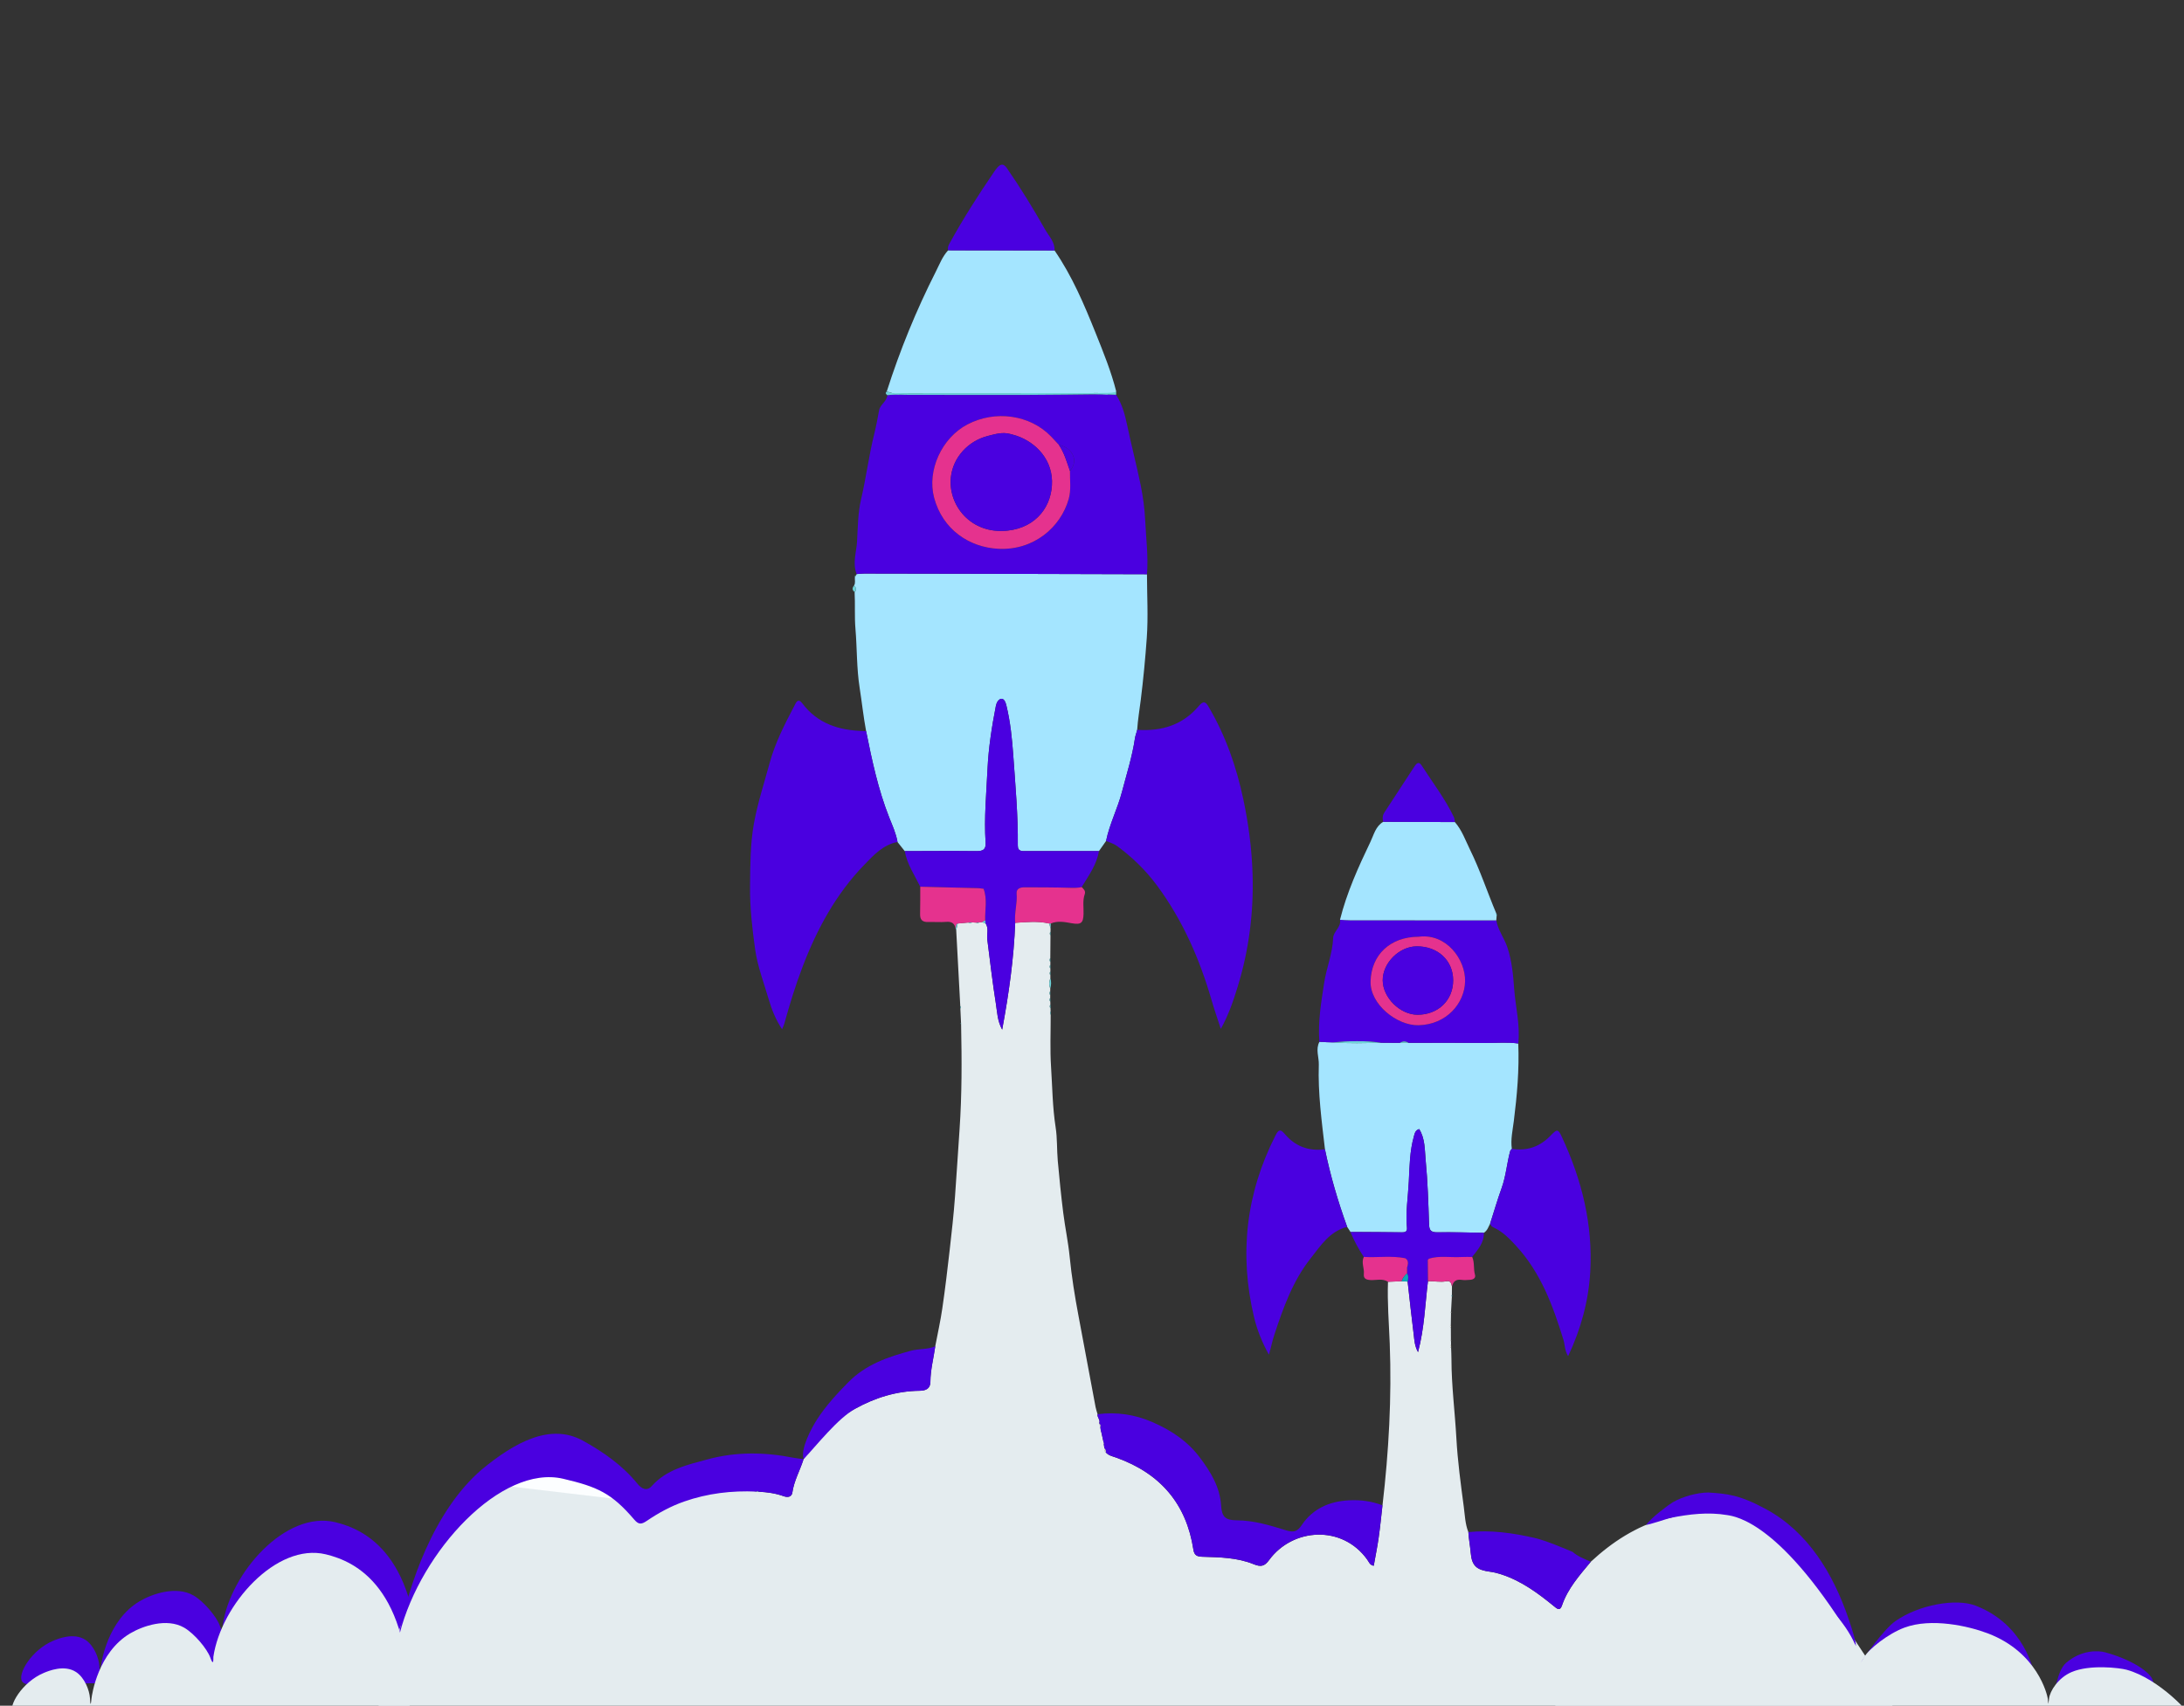 <?xml version="1.0" encoding="UTF-8"?>
<svg id="Layer_1" data-name="Layer 1" xmlns="http://www.w3.org/2000/svg" viewBox="0 0 1010.42 789.21">
  <rect x="0" y="0" width="1010.42" height="789.21" fill="#333333" stroke="none"/>
  <defs>
    <style>
      .cls-1 {
        fill: #a4e5ff;
      }

      .cls-2 {
        fill: #e5328e;
      }

      .cls-3 {
        fill: #4a00e0;
      }

      .cls-4 {
        fill: #fbfcf3;
      }

      .cls-5 {
        fill: #fcfeff;
      }

      .cls-6 {
        fill: #0fa6ba;
      }

      .cls-7 {
        fill: #e4ecef;
      }

      .cls-8 {
        fill: #22bcc7;
      }

      .cls-9 {
        fill: #6ed3d9;
      }
    </style>
  </defs>
  <path class="cls-3" d="m193.92,776.8c0-57.08-24.64-69.1-38.83-72.51-22.96-5.51-48.49,23.44-52.02,47.45-.03.2.11,2.36-.29,2.43-.38.07-1.01-1.77-1.14-2.14-1.41-3.91-7.24-11.02-12.1-13.82-8.05-4.64-19.2-.74-24.96,2.67-14.81,8.76-17.72,28.28-17.91,30.3-.03.27-.2,2.29-.38,2.29-.18,0-.26-2.02-.31-2.68-.26-3.67-2.45-9.36-6.36-11.99-5.46-3.67-12.97-.5-15.05.38-9.93,4.19-16.68,15.43-14.29,18.86.61.88,2.07,1.61,5.72,1.14"/>
  <g>
    <path class="cls-5" d="m283.71,693.39c3.46,2.93,6.7,6.17,9.71,9.7,1.98,2.31,3.22,2.36,5.79.62,3.93-2.66,8.03-5.06,12.41-7.01l-27.92-3.31Z"/>
    <path class="cls-7" d="m808.18,698.48c-8.88-1.5-25.59.34-35.34,3.83-.92.18-1.76.36-2.68.19-13.26,3.75-24.33,10.97-34.19,20.11-5.2,6.26-10.65,12.37-13.31,20.18-.96,2.84-2.35,1.52-3.74.38-7.4-6.05-15.06-11.72-24.42-14.75-1.62-.52-3.3-.96-4.99-1.18-6.37-.84-8.57-2.65-9.1-8.86-.27-3.18-.9-6.31-1.08-9.49-1.49-3.79-1.6-7.84-2.12-11.77-1.4-10.53-2.83-21.06-3.42-31.7-.67-12.14-2.26-24.24-2.28-36.43,0-1.78-.1-3.57-.15-5.35-.55-.47-.57-.95-.04-1.45-.01-.54-.02-1.08-.03-1.62-.06-.15-.15-.31-.18-.47-.01-.06.1-.14.15-.21,0-1.83-.01-3.65-.02-5.48-.47-.46-.48-.92-.02-1.39.03-1.83.06-3.66.09-5.49-.06-.16-.13-.31-.16-.47,0-.06.11-.14.17-.2.13-2.33.25-4.65.38-6.98-.16-.24-.15-.47.01-.7.01-1.31.02-2.62.04-3.93-.3-1.39-.6-2.82-2.62-2.42-2.84.57-5.66-.16-8.49,0-1.33,10.69-1.61,21.51-4.59,32.79-1.6-2.92-1.67-5.49-1.97-7.92-1.04-8.23-1.91-16.48-2.84-24.73-.93-.05-1.86-.1-2.79-.16-2.1.09-4.2.17-6.3.26-.36,9.55.44,19.06.81,28.59.96,25.03-.45,49.97-3.35,74.85-.58,4.97-1.05,9.95-1.76,14.91-.62,4.34-1.5,8.65-2.28,13.04-1.79-.25-2.24-1.76-3.01-2.84-11.57-16.19-34.52-14.7-45.42.23-2.13,2.92-3.84,3.22-7.15,1.88-7.54-3.07-15.68-3.21-23.72-3.44-2.54-.07-3.75-.68-4.15-3.35-3.21-20.91-15.07-35.16-35.7-42.52-1.74-.62-3.6-.95-4.83-2.46-.59-.51-.69-1.17-.64-1.88-.09-.65-.18-1.3-.27-1.95-.08-.16-.18-.31-.23-.47-.02-.06.09-.16.14-.24-.35-1.6-.71-3.19-1.06-4.79-.08-.25-.16-.49-.24-.74-.06-.48-.12-.96-.18-1.44-.19-.64-.37-1.29-.56-1.93.66-1.55-1.03-2.7-.76-4.19-.31-1.08-.7-2.14-.91-3.24-2.64-14.04-5.23-28.09-7.89-42.13-1.73-9.17-3.21-18.36-4.13-27.65-.67-6.74-2.11-13.41-2.95-20.14-1-8-1.81-16.03-2.53-24.06-.46-5.17-.19-10.42-.99-15.53-1.45-9.28-1.52-18.64-2.12-27.95-.52-8.01-.15-16.07-.17-24.11-.38-.52-.38-1.05-.04-1.59-.01-.48-.02-.95-.04-1.43-.45-.55-.49-1.11-.06-1.7,0-.44-.02-.88-.03-1.32-.48-.58-.48-1.17-.04-1.77,0-.43,0-.85,0-1.28-.45-.6-.46-1.19,0-1.79,0-.43.01-.86.02-1.28-.66-1.61-.59-3.21.05-4.81,0-.45,0-.91,0-1.36-.44-.57-.44-1.14,0-1.71,0-.45,0-.9,0-1.36-.46-.57-.46-1.14-.01-1.72,0-.44,0-.89,0-1.33-.47-.58-.47-1.16-.03-1.76.03-3.51.05-7.02.08-10.53-.41-.57-.42-1.13.02-1.69,0-.47.02-.95.02-1.42-.2-.79-.39-1.59-.59-2.38-5.23-1.24-10.5-.68-15.77-.33-.62,16.36-2.89,32.53-6.03,49.45-2.25-4.15-2.28-8.03-2.86-11.67-1.58-10.01-2.76-20.08-4.03-30.13-.31-2.46.79-5.06-.79-7.39-.55-.19-1.1-.38-1.65-.57-.45.05-.91.09-1.36.14-.4.41-.82.43-1.27.09-.66-.04-1.31-.09-1.97-.13-.57.4-1.16.45-1.77.08-1.62.15-3.25.3-4.87.45-.23,1.04-.46,2.07-.69,3.11.63,11.69,1.26,23.39,1.88,35.08.4.37.41.76.03,1.15.11,2.21.21,4.43.32,6.64.01.29.02.59.03.88.34,16.17.39,32.35-.72,48.48-.71,10.33-1.35,20.68-2.1,31.01-.6,8.24-1.52,16.43-2.45,24.62-1.03,9.07-2.11,18.14-3.43,27.17-.85,5.85-2.16,11.64-3.26,17.46-.77,5.48-2.23,10.87-2.26,16.43-.02,3.25-2.15,4.12-4.93,4.16-10.8.12-20.66,3.21-29.98,8.37-7.94,4.4-13.83,10.88-19.84,17.29-1.3,1.99-2.61,3.99-3.91,5.98-1.62,5.19-4.42,9.99-5.2,15.48-.27,1.91-1.96,2.42-4.01,1.68-3.73-1.35-7.65-1.89-11.62-2.08-.3-.02-21.17-2.5-21.46-2.41-37.49,11.9-23.35,12.35-59.15-3.26-10.81-4.71-20.48-5.74-29.11-4.07-32.81,6.36-51.42,58.66-58.26,78.79-4.47,13.13-6.87,24.37-8.22,31.98,106.42,3.38,226.36,11.88,350.48,8.51,145.07-3.94,308.05-5.5,349.21-7.79,7.23-.4-18.65-35.84-19.99-38.9,0,0-10.31-34.6-46.27-54.6Z"/>
    <path class="cls-5" d="m226.38,686.6l57.33,6.8c-8.55-7.26-18.46-12.58-29.81-15.24-9.15-2.15-18.61,1.45-27.52,8.44Z"/>
    <path class="cls-3" d="m858.64,761.53c-34.3-57.16-55.64-59.87-59.5-60.52-8.88-1.5-17.61-.44-26.3,1.29-.92.18-10.27,3.35-11.18,3.18,2.07-3.13,10.4-9.33,12.18-10.37,4.5-2.64,11.45-4.55,16.5-4.55,8.67.58,14.3.97,26.77,7.74,19.31,10.48,31.02,29.82,38.09,50.62,1.99,5.83,3.44,10.64,3.44,12.61Z"/>
    <path class="cls-1" d="m395.13,270.92c.74-1.23.27-2.57.38-3.86.18-.29.36-.59.54-.88.16-.16.25-.35.27-.57,1.19-.08,2.38-.23,3.56-.23,18.02.02,36.04.06,54.06.1,25.57.06,51.14.14,76.7.21.02,9.83.61,19.7-.09,29.49-.68,9.53-1.59,19.07-2.77,28.58-.57,4.62-1.38,9.26-1.67,13.93-.29,1.33-.83,2.56-1.04,3.96-1.23,8.4-3.85,16.49-5.98,24.69-2.02,7.75-5.78,14.93-7.37,22.77-1.1,1.56-2.2,3.12-3.3,4.68-11.13,0-22.26.02-33.39,0-1.94,0-4.19.44-4.15-2.63.15-13.85-1.1-27.62-2.08-41.42-.56-7.86-1.32-15.61-3.19-23.28-.37-1.53-1-3.17-2.31-3.12-1.31.05-2.28,1.79-2.55,3.21-1.89,9.69-3.41,19.46-3.88,29.28-.53,11.3-1.63,22.63-.89,33.96.22,3.4-1.25,4.05-4.39,4.02-11-.13-22-.02-33,0-1.12-1.4-2.24-2.81-3.35-4.21-.67-3.99-2.38-7.66-3.86-11.4-5.1-12.91-7.96-26.38-10.67-39.88-1.24-6.65-1.95-13.38-2.99-20.04-1.43-9.11-1.18-18.26-1.95-27.37-.47-5.57-.08-11.3-.38-16.96,1.06-1.09.71-2.07-.25-3Z"/>
    <path class="cls-3" d="m530.64,265.69c-25.57-.07-51.14-.14-76.7-.21-18.02-.04-36.04-.08-54.06-.1-1.19,0-2.38.15-3.56.23-1.98-5.02-.1-10.1.19-15.05.38-6.53.36-13.15,1.89-19.67,2.35-10,3.59-20.23,6.09-30.22.89-3.57,1.56-7.19,2.22-10.81.51-2.75,3.61-4.13,3.82-6.99,1.41-.14,2.82-.27,4.23-.4.4,0,.8,0,1.19-.01,1.05.08,2.1.24,3.15.24,19.03.02,38.07.07,57.1.03,11.36-.03,22.71-.21,34.07-.33.66.03,1.33.07,1.99.1,1.38.06,2.75.11,4.13.17,2.76,4.36,4.08,9.16,5.11,14.14,1.91,9.21,4.34,18.32,6.21,27.54,1.08,5.34,1.84,10.79,2.1,16.21.4,8.37,1.49,16.74.85,25.15Zm-40.76-59.86c-1.2-1.3-2.38-2.62-3.62-3.89-9.73-10.02-25.78-12.32-38.7-5.54-11.89,6.23-18.78,21.3-15.37,33.97,3.93,14.62,16.16,22.89,29.72,23.56,16.33.81,28.84-9.95,32.52-23.04,1.2-4.28.52-8.63.59-12.96,3.98-4.67,1.47-10.58-5.14-12.1Z"/>
    <path class="cls-1" d="m689.43,566.07c-.81,1.54-1.28,3.3-2.92,4.32-7.15-.1-14.31-.36-21.45-.23-3.02.05-3.81-.9-3.9-3.69-.33-9.86-.62-19.75-1.57-29.57-.47-4.84-.19-10.02-3-14.51-1.83.55-2.07,1.99-2.44,3.33-1.93,6.86-2.03,13.95-2.36,20.94-.34,7.1-1.54,14.19-.86,21.33.15,1.59-.46,2.21-2.26,2.18-7.95-.13-15.9-.11-23.85-.14-.52-.79-1.04-1.59-1.55-2.38-4.26-11.74-7.77-23.69-10.28-35.9-1.51-12.99-3.28-25.95-2.85-39.1.12-3.53-1.59-7.11.29-10.62.67.02,1.34.04,2.02.06.36.04.71.08,1.07.11,1.04.03,2.08.06,3.12.09,7.44.58,14.88.33,22.33.16.78,0,1.56.01,2.34.02.28,0,.56,0,.84,0,.78,0,1.56.01,2.34.02.28,0,.56,0,.83,0,.78,0,1.57,0,2.35,0,1.34,0,2.67,0,4.01,0,.78,0,1.57,0,2.35,0,.28,0,.56,0,.84,0,10.97,0,21.95-.05,32.92.05,4.88.05,9.77-.43,14.63.27.49,12.04-.56,23.97-2.06,35.91-.53,4.21-1.54,8.49-.92,12.82-.28.39-.69.74-.81,1.17-1.49,5.64-1.92,11.49-3.93,17.04-1.94,5.38-3.54,10.87-5.28,16.32Z"/>
    <path class="cls-3" d="m400.7,338.29c2.72,13.5,5.57,26.97,10.67,39.88,1.48,3.74,3.19,7.41,3.86,11.4-6.7,1.28-11.02,6.07-15.27,10.45-13.21,13.6-21.95,29.8-28.61,47.19-3.34,8.72-6.05,17.6-8.53,26.56-.19.7-.56,1.37-1,2.43-3.04-4.58-4.87-9.31-6.23-13.98-2.25-7.69-5.17-15.24-6.27-23.23-1.32-9.6-2.43-19.22-2.32-28.93.11-9.68.07-19.44,1.78-28.95,1.71-9.49,4.76-18.76,7.3-28.11,2.52-9.28,6.91-17.83,11.37-26.33.79-1.51,1.68-3.97,3.74-1.23,7.02,9.35,16.93,12.53,28.31,12.79.4,0,.79.03,1.19.05Z"/>
    <path class="cls-3" d="m511.72,389.09c1.59-7.84,5.35-15.02,7.37-22.77,2.14-8.2,4.75-16.3,5.98-24.69.21-1.4.75-2.63,1.04-3.96,11.41.82,21.25-2.34,28.57-11.09,2.25-2.69,3.27-1.6,4.48.46,7.88,13.34,12.88,27.79,16.04,42.69,2.43,11.44,3.96,23.09,4.3,34.88.52,17.71-1.68,34.95-6.9,51.95-2.03,6.6-4.21,13.07-7.8,19.49-1.43-4.43-2.98-8.82-4.27-13.28-5.49-19.01-13.36-37-25.29-53.12-5.16-6.97-11.42-13.07-18.52-18.27-1.44-1.05-3.32-1.54-5-2.28Z"/>
    <path class="cls-1" d="m512.25,182.48c-.66-.03-1.33-.07-1.99-.1-1.49-.73-3.11-.51-4.68-.51-28.32,0-56.64.01-84.95.05-1.57,0-3.19-.2-4.68.51-.4,0-.8,0-1.19.01-1.5-.43-3.01-.87-4.51-1.3,6.07-19.03,13.61-37.51,22.67-55.4,1.72-3.4,3.07-7.03,5.73-9.93,16.41.02,32.81.04,49.22.06,8.17,11.87,13.7,24.97,19,38.16,3.57,8.9,7.2,17.79,9.55,27.1-1.12,1.2-2.84.71-4.16,1.35Z"/>
    <path class="cls-3" d="m184.95,755.67c9.82-38.11,46.99-78.18,75.59-71.47,15.94,3.74,22.41,6.64,32.88,18.88,1.98,2.31,3.22,2.36,5.79.62,5.36-3.64,11.03-6.77,17.31-8.97,10.9-3.8,22.05-5.12,33.53-4.59.32-.3.62-.26.9.05,3.97.19,7.89.73,11.62,2.08,2.06.74,3.75.23,4.01-1.68.78-5.49,3.58-10.29,5.2-15.48-1.57-.21-3.15-.32-4.7-.63-13.27-2.65-26.56-2.82-39.62.71-9.34,2.53-19.04,4.65-25.89,12.34-2.33,2.62-4.78,1.28-6.65-1.02-6.85-8.44-15.64-14.62-25.16-19.89-15.17-8.4-31.69.77-46.91,13.33-22.53,19.36-33.6,53.63-38.21,75.52-.59,2.81-.69,4-1.26,7.45"/>
    <path class="cls-3" d="m644.47,482.5c-.78,0-1.56-.01-2.34-.02-.28,0-.56,0-.84,0-.78,0-1.56-.01-2.34-.02-7.43-1.05-14.88-.84-22.33-.16-1.04-.03-2.08-.06-3.12-.09-.36-.04-.71-.08-1.07-.11-.67-.02-1.34-.04-2.02-.06-.72-9.2.8-18.16,2.2-27.25,1.08-7.03,3.89-13.67,4.17-20.82.12-3.04,3.81-4.98,3.16-8.39,1.58.08,3.16.22,4.75.23,22.52.02,45.05.03,67.57.04.78,4.54,3.73,8.23,5.16,12.58,2.06,6.25,2.64,12.65,3.1,19.02.61,8.46,2.87,16.81,1.9,25.37-4.86-.7-9.76-.22-14.63-.27-10.97-.1-21.95-.04-32.92-.05-.28,0-.56,0-.84,0-.78,0-1.57,0-2.35,0-1.34-.79-2.67-.81-4.01,0-.78,0-1.57,0-2.35,0-.28,0-.56,0-.83,0Zm11.86-49.09c-13.23.05-21.94,8.42-22.25,20.69-.27,10.6,12.23,20.51,22.22,20.26,12.89-.32,21.29-10.05,21.51-20.32.22-10.07-8.61-22.3-21.49-20.63Z"/>
    <path class="cls-3" d="m418.59,393.78c11-.02,22-.12,33,0,3.15.04,4.61-.61,4.39-4.02-.74-11.33.36-22.65.89-33.96.46-9.81,1.99-19.59,3.88-29.28.28-1.42,1.24-3.16,2.55-3.21,1.31-.05,1.94,1.59,2.31,3.12,1.86,7.67,2.63,15.42,3.19,23.28.98,13.8,2.22,27.57,2.08,41.42-.03,3.07,2.22,2.63,4.15,2.63,11.13.01,22.26,0,33.39,0-.99,6.29-4.77,11.34-7.97,16.65-1.8.41-3.59.41-5.45.35-6.96-.23-13.94-.2-20.91-.24-2.02-.01-3.96.56-3.75,2.88.41,4.57-1.14,9.01-.66,13.55-.62,16.36-2.89,32.53-6.03,49.45-2.25-4.15-2.28-8.03-2.86-11.67-1.58-10.01-2.76-20.08-4.03-30.13-.31-2.46.79-5.06-.79-7.39-.06-.47-.13-.94-.19-1.41-.14-4.88,1.07-9.82-.74-14.62-.28-.03-.56-.06-.84-.09-.52-.06-1.04-.17-1.57-.18-8.96-.23-17.93-.45-26.89-.67-2.63-5.4-6.14-10.44-7.16-16.49Z"/>
    <path class="cls-3" d="m508.54,658.51c.66-1.55-1.03-2.7-.76-4.19,8.84-1.12,17.31.15,25.41,3.68,8.67,3.77,16.28,8.85,21.94,16.4,5.01,6.68,9.27,13.63,9.81,22.15.34,5.32,1.97,6.85,7.3,6.88,7.91.04,15.35,2.35,22.75,4.62,3.28,1.01,5.13.76,7.16-2.29,5.06-7.59,12.68-11.12,21.99-11.59,5.36-.27,10.49.4,15.45,2.32-.58,4.97-1.05,9.95-1.76,14.91-.62,4.34-1.5,8.65-2.28,13.04-1.79-.25-2.24-1.76-3.01-2.84-11.57-16.19-34.52-14.7-45.42.23-2.13,2.92-3.84,3.22-7.15,1.88-7.54-3.07-15.68-3.21-23.72-3.44-2.54-.07-3.75-.68-4.15-3.35-3.21-20.91-15.07-35.16-35.7-42.52-1.74-.62-3.6-.95-4.83-2.46.03-.7-.04-1.37-.64-1.88-.09-.65-.18-1.3-.27-1.95.09-.25.06-.49-.09-.71-.35-1.6-.71-3.19-1.06-4.79-.08-.25-.16-.49-.24-.74-.06-.48-.12-.96-.18-1.44.09-.72.02-1.4-.56-1.93Z"/>
    <path class="cls-3" d="m612.97,531.76c2.51,12.21,6.02,24.16,10.28,35.9-8.12,2.08-12.19,8.63-16.8,14.44-8.41,10.6-12.77,23.05-16.92,35.58-.98,2.96-1.53,6.02-2.48,9.12-3.07-5.57-5.43-11.33-6.86-17.32-6.95-29.16-3.78-57.25,9.94-84.19,1.35-2.66,2.24-3.03,4.28-.59,4.77,5.66,11.01,8.04,18.56,7.06Z"/>
    <path class="cls-3" d="m689.43,566.07c1.75-5.44,3.34-10.94,5.28-16.32,2.01-5.55,2.43-11.4,3.93-17.04.11-.43.53-.78.81-1.17,7.12,1.12,13.01-1.02,17.9-6.09,3.11-3.22,3.51-3.14,5.29.69,9.2,19.8,14.33,40.47,13.09,62.23-.77,13.37-4.2,26.28-10.23,39.09-1.67-2.66-1.46-5.22-2.16-7.51-4.84-15.7-10.41-31.03-21.99-43.58-3.01-3.26-6.06-6.44-10.21-8.37-.9-.42-1.56-.95-1.71-1.93Z"/>
    <path class="cls-1" d="m692.26,425.84c-22.52,0-45.05-.01-67.57-.04-1.58,0-3.16-.15-4.75-.23,3.15-12.6,8.5-24.41,14.11-36.11,1.57-3.27,2.35-7.1,5.9-9.22,11.05.04,22.1.08,33.14.12,3.28,3.75,4.86,8.38,6.99,12.72,4.74,9.64,8.07,19.83,12.23,29.69-.11.25-.07.47.13.67-.06.8-.12,1.6-.18,2.4Z"/>
    <path class="cls-3" d="m624.8,570.04c7.95.03,15.9,0,23.85.14,1.8.03,2.41-.59,2.26-2.18-.68-7.14.52-14.23.86-21.33.33-7,.43-14.09,2.36-20.94.38-1.33.61-2.77,2.44-3.33,2.81,4.49,2.53,9.66,3,14.51.95,9.82,1.24,19.7,1.57,29.57.09,2.79.89,3.75,3.9,3.69,7.15-.13,14.3.13,21.45.23.18,4.62-2.8,7.81-5.41,11.18-1.71,0-3.43-.06-5.13.04-4.94.28-9.95-.73-14.83.74-.19.2-.38.4-.57.6.03,3.29.06,6.57.09,9.86-1.33,10.69-1.61,21.52-4.59,32.79-1.6-2.92-1.67-5.49-1.97-7.92-1.04-8.23-1.91-16.48-2.84-24.72.29-1.28.5-2.56-.28-3.77,0-.78,0-1.57.01-2.35l.19-.25-.14-.26c.34-1.16.61-2.31-.07-3.45-.26-.23-.52-.46-.78-.69-6.37-1.3-12.82-.22-19.22-.62-2.41-3.66-4.49-7.5-6.15-11.53Z"/>
    <path class="cls-3" d="m487.86,115.88c-16.41-.02-32.82-.04-49.22-.06-.36-1.36.26-2.48.89-3.62,6.19-11.21,13.09-22.01,20.33-32.61.51-.74,1.03-1.49,1.64-2.16,1.61-1.8,2.92-1.67,4.34.38,6.37,9.2,12.2,18.71,17.69,28.41,1.74,3.07,4.57,5.74,4.33,9.66Z"/>
    <path class="cls-3" d="m735.98,722.6c-5.2,6.26-10.65,12.37-13.31,20.18-.96,2.84-2.35,1.52-3.74.38-7.4-6.05-15.06-11.72-24.42-14.75-1.62-.52-3.3-.96-4.99-1.18-6.37-.84-8.57-2.65-9.1-8.86-.27-3.18-.9-6.31-1.08-9.49,10.37-1.06,20.7.41,30.58,2.69,5.49,1.26,14.49,5.15,17.61,6.45,2.52,2.19,5.25,3.13,8.44,4.59Z"/>
    <path class="cls-3" d="m432.72,622.9c-.77,5.48-2.23,10.87-2.26,16.43-.02,3.25-2.15,4.12-4.93,4.16-10.8.12-20.66,3.21-29.98,8.37-7.94,4.4-17.74,16.86-23.75,23.27-1.62-4.61,3.62-14.42,6.28-18.51,4.09-6.29,9.02-11.64,14.33-17.03,8.2-8.33,18.37-11.77,29.11-14.65,3.64-.97,7.63-.48,11.19-2.04Z"/>
    <path class="cls-3" d="m673.09,380.36c-11.05-.04-22.1-.08-33.14-.12-.43-1.54-.35-3,.58-4.4,4.6-7,9.18-14.02,13.75-21.04.95-1.46,2.06-2.82,3.47-.6,5.07,7.92,10.88,15.42,14.92,23.93.32.67.29,1.48.42,2.23Z"/>
    <path class="cls-2" d="m469.68,426.97c-.49-4.54,1.06-8.99.66-13.55-.21-2.32,1.73-2.9,3.75-2.88,6.97.04,13.94.01,20.91.24,1.86.06,3.65.06,5.45-.35.9.93,1.92,1.8,1.4,3.3-1.04,2.97-.46,6.05-.55,9.07-.12,4.26-1.12,5.15-5.53,4.36-3.24-.58-6.44-1.22-9.63.13-.23-.02-.46-.01-.69.03-5.23-1.24-10.5-.68-15.77-.33Z"/>
    <path class="cls-2" d="m425.75,410.27c8.96.22,17.93.44,26.89.67.52.01,1.05.12,1.57.18.28.03.56.06.84.09,1.81,4.8.6,9.74.74,14.62-.49.28-.97.56-1.46.84-.45.05-.91.09-1.36.14-.42.03-.85.06-1.27.09-.66-.04-1.31-.09-1.97-.13-.59.03-1.18.06-1.77.08-1.62.15-3.25.3-4.87.45-1.06.52-.71,1.56-.97,2.39-.42-2.39-1.74-3.39-4.37-3.16-2.76.24-5.56-.02-8.33.07-2.74.09-3.81-1.11-3.74-3.69.1-4.21.06-8.42.07-12.63Z"/>
    <path class="cls-2" d="m661.14,582.35c4.88-1.47,9.89-.46,14.83-.74,1.71-.1,3.42-.03,5.13-.04,1.19,2.61.51,5.5,1.29,8.19.46,1.59-.76,2.29-2.26,2.39-1.31.09-2.65.21-3.92.02-2.59-.38-3.9.75-4.44,3.04-.3-1.39-.6-2.82-2.62-2.42-2.84.57-5.66-.16-8.49,0-.03-3.29-.06-6.58-.09-9.86.19-.2.38-.4.57-.6Z"/>
    <path class="cls-2" d="m650.96,582.88c.68,1.14.41,2.29.07,3.45-.09.16-.11.33-.05.51,0,.78,0,1.57-.01,2.35-1.17.99-2.07,2.15-2.51,3.61-2.1.09-4.2.17-6.3.26-2.53-1.65-5.37-.66-8.06-.8-2.07-.11-3.36-.65-3.12-2.85.29-2.62-1.3-5.23-.01-7.85,6.4.4,12.85-.68,19.22.62.26.23.52.46.78.69Z"/>
    <path class="cls-9" d="m395.13,270.92c.96.93,1.31,1.91.25,3-1.23-.91-1.15-1.93-.25-3Z"/>
    <path class="cls-9" d="m410.23,181.15c1.5.43,3.01.87,4.51,1.3-1.41.13-2.82.27-4.23.4-.61-.49-1.13-.99-.28-1.7Z"/>
    <path class="cls-9" d="m485.91,457.36c-.66-1.61-.59-3.21.05-4.81.44,1.61.43,3.21-.05,4.81Z"/>
    <path class="cls-9" d="m505.56,182.28c-.25-.9,9.73.05,10.85-1.15-.01.51-.02,1.01-.04,1.52-1.38-.06-9.44-.31-10.82-.37Z"/>
    <path class="cls-9" d="m442.12,429.67c.25-.82-.09-1.87.97-2.39-.23,1.04-.46,2.07-.69,3.11-.09-.24-.18-.48-.28-.73Z"/>
    <path class="cls-9" d="m485.45,427.3c.23-.04.46-.05.69-.03-.03.8-.07,1.6-.1,2.41-.2-.79-.39-1.59-.59-2.38Z"/>
    <path class="cls-9" d="m485.99,432.79c-.41-.57-.42-1.13.02-1.69,0,.56-.01,1.13-.02,1.69Z"/>
    <path class="cls-9" d="m485.9,460.44c-.45-.6-.46-1.19,0-1.79,0,.6,0,1.2,0,1.79Z"/>
    <path class="cls-9" d="m485.94,445.08c-.47-.58-.47-1.16-.03-1.76,0,.59.02,1.17.03,1.76Z"/>
    <path class="cls-9" d="m485.96,448.13c-.46-.57-.46-1.14-.01-1.72,0,.57,0,1.15.01,1.72Z"/>
    <path class="cls-4" d="m671.37,623.63c-.55-.47-.57-.95-.04-1.45.01.48.02.97.04,1.45Z"/>
    <path class="cls-4" d="m671.25,614.4c-.47-.46-.48-.92-.02-1.39,0,.46.01.93.02,1.39Z"/>
    <path class="cls-9" d="m485.94,463.49c-.48-.58-.48-1.17-.04-1.77.01.59.02,1.18.04,1.77Z"/>
    <path class="cls-9" d="m485.96,451.19c-.44-.57-.44-1.14,0-1.71,0,.57,0,1.14,0,1.71Z"/>
    <path class="cls-9" d="m486.03,466.51c-.45-.55-.49-1.11-.06-1.7.02.57.04,1.13.06,1.7Z"/>
    <path class="cls-9" d="m486.11,469.53c-.38-.52-.38-1.05-.04-1.59.01.53.03,1.06.04,1.59Z"/>
    <path class="cls-9" d="m396.04,266.18c-.18.29-.36.59-.54.88-.12-.46.1-.73.54-.88Z"/>
    <path class="cls-4" d="m671.3,620.56c-.06-.15-.15-.31-.18-.47-.01-.06.1-.14.15-.21.15.22.16.45.03.68Z"/>
    <path class="cls-4" d="m671.32,607.51c-.06-.16-.13-.31-.16-.47,0-.06.11-.14.17-.2.14.23.13.46-.01.68Z"/>
    <path class="cls-8" d="m671.71,599.86c-.16-.24-.15-.47.01-.7.07.17.16.33.19.5.01.06-.13.14-.2.21Z"/>
    <path class="cls-9" d="m444.64,473.28c.01.29.02.59.03.88-.08-.2-.18-.4-.22-.61-.01-.08.12-.18.19-.28Z"/>
    <path class="cls-9" d="m444.29,465.48c.4.37.41.76.03,1.15-.01-.38-.02-.77-.03-1.15Z"/>
    <path class="cls-8" d="m692.44,423.44c-.2-.19-.24-.42-.13-.67.1.15.22.28.29.44.02.05-.1.15-.16.23Z"/>
    <path class="cls-6" d="m648.45,592.81c.44-1.46,1.34-2.63,2.51-3.61.78,1.21.57,2.49.28,3.77-.93-.05-1.86-.11-2.79-.16Z"/>
    <path class="cls-9" d="m454.33,426.66c.49-.28.97-.56,1.46-.84.06.47.13.94.19,1.41-.55-.19-1.1-.38-1.65-.57Z"/>
    <path class="cls-4" d="m510.94,670.08c.59.51.67,1.18.64,1.88-.59-.51-.69-1.17-.64-1.88Z"/>
    <path class="cls-9" d="m447.96,426.84c.59-.03,1.18-.06,1.77-.08-.57.41-1.16.45-1.77.08Z"/>
    <path class="cls-4" d="m508.54,658.51c.58.54.65,1.21.56,1.93-.19-.64-.37-1.29-.56-1.93Z"/>
    <path class="cls-9" d="m350.06,690.16c.32-.3.62-.26.9.05-.3-.02-.6-.04-.9-.05Z"/>
    <path class="cls-4" d="m510.58,667.42c.15.22.18.46.09.71-.08-.16-.18-.31-.23-.47-.02-.06.09-.16.14-.24Z"/>
    <path class="cls-4" d="m509.29,661.89c.08.25.16.49.24.74-.08-.25-.16-.49-.24-.74Z"/>
    <path class="cls-9" d="m451.69,426.89c.42-.03.85-.06,1.27-.09-.39.41-.82.43-1.27.09Z"/>
    <path class="cls-2" d="m495.02,217.92c-.08,4.32.61,8.68-.59,12.96-3.68,13.09-16.19,23.85-32.52,23.04-13.55-.67-25.79-8.94-29.72-23.56-3.4-12.67,3.48-27.73,15.37-33.97,12.92-6.77,28.97-4.48,38.7,5.54,1.23,1.27,2.41,2.59,3.62,3.89,2.52,3.71,3.68,7.97,5.14,12.1Zm-27.87-17.19c-3.47-.88-6.66.1-10.03.95-9.25,2.33-16.2,9.96-17.2,19.11-1.4,12.94,9.24,26.54,26.18,24.73,13.67-1.46,20.84-11.77,20.61-22.97-.23-11.17-8.95-19.07-18.12-21.44-.48-.13-.96-.25-1.44-.38Z"/>
    <path class="cls-9" d="m410.44,182.38c1.5-.72,8.62-.45,10.19-.46,28.32-.04,56.64-.06,84.95-.05,1.57,0,3.19-.22,4.68.51-11.36.11-22.71.3-34.07.32-19.03.05-38.07,0-57.1-.03-1.05,0-7.6-.21-8.65-.3Z"/>
    <path class="cls-3" d="m495.02,217.92c-1.46-4.13-2.61-8.38-5.14-12.1,6.61,1.52,9.12,7.43,5.14,12.1Z"/>
    <path class="cls-9" d="m616.62,482.29c7.45-.67,14.89-.89,22.33.16-7.44.16-14.89.41-22.33-.16Z"/>
    <path class="cls-9" d="m647.66,482.5c1.33-.82,2.67-.8,4.01,0-1.34,0-2.67,0-4.01,0Z"/>
    <path class="cls-9" d="m654.02,482.49c.28,0,.56,0,.84,0-.28,0-.56,0-.84,0Z"/>
    <path class="cls-9" d="m644.47,482.5c.28,0,.56,0,.83,0-.28,0-.56,0-.83,0Z"/>
    <path class="cls-9" d="m641.28,482.48c.28,0,.56,0,.84,0-.28,0-.56,0-.84,0Z"/>
    <path class="cls-9" d="m612.43,482.09c.36.04.71.08,1.07.11-.36-.04-.71-.08-1.07-.11Z"/>
    <path class="cls-2" d="m656.33,433.41c12.87-1.67,21.71,10.56,21.49,20.63-.23,10.27-8.62,20-21.51,20.32-10,.25-22.49-9.66-22.22-20.26.31-12.27,9.02-20.64,22.25-20.69Zm15.97,20.13c-.03-9.15-7.1-15.73-16.84-15.68-8.11.04-15.78,7.7-15.75,15.72.04,8.01,8.02,15.91,16.09,15.93,9.56.02,16.53-6.72,16.5-15.96Z"/>
    <path class="cls-6" d="m455.05,411.2c-.28-.03-.56-.06-.84-.09.28.03.56.06.84.09Z"/>
    <path class="cls-6" d="m650.98,586.85c-.06-.18-.04-.35.05-.51,0,0,.13.27.13.27l-.19.25Z"/>
    <path class="cls-6" d="m661.14,582.35c-.19.2-.38.4-.57.6.19-.2.38-.4.57-.6Z"/>
    <path class="cls-6" d="m650.96,582.88c-.26-.23-.52-.46-.78-.69.26.23.52.46.78.69Z"/>
    <path class="cls-3" d="m468.59,201.11c9.17,2.37,17.9,10.27,18.12,21.44.23,11.21-6.94,21.52-20.61,22.97-16.93,1.8-27.58-11.8-26.18-24.73.99-9.15,7.94-16.78,17.2-19.11,3.37-.85,6.56-1.83,10.03-.95.48.13.96.25,1.44.38Z"/>
    <path class="cls-6" d="m468.59,201.11c-.48-.13-.96-.25-1.44-.38.48.13.96.25,1.44.38Z"/>
    <path class="cls-3" d="m672.3,453.54c.03,9.24-6.93,15.98-16.5,15.96-8.07-.02-16.05-7.92-16.09-15.93-.04-8.01,7.64-15.68,15.75-15.72,9.74-.05,16.81,6.54,16.84,15.68Z"/>
  </g>
  <path class="cls-7" d="m189.56,791.67c0-57.08-24.64-69.1-38.83-72.51-22.96-5.51-48.49,23.44-52.02,47.45-.03.2.11,2.36-.29,2.43-.38.07-1.01-1.77-1.14-2.14-1.41-3.91-7.24-11.02-12.1-13.82-8.05-4.64-19.2-.74-24.96,2.67-14.81,8.76-17.72,28.28-17.91,30.3-.03.27-.2,2.29-.38,2.29-.18,0-.26-2.02-.31-2.68-.26-3.67-2.45-9.36-6.36-11.99-5.46-3.67-12.97-.5-15.05.38-9.93,4.19-16.68,15.43-14.29,18.86.61.88,2.07,1.61,5.72,1.14"/>
  <path class="cls-3" d="m948.9,786.57c2.12-1.93,2.29-13.15,7-17.22,6.97-6.02,14.78-5.74,18.01-4.86,15.36,4.19,25.16,12.21,21.46,15.64-.95.88,9.04,8.76,3.4,8.3"/>
  <path class="cls-3" d="m860.2,770.49c2.18-3.91,11.57-16.87,16.75-20.47,10.92-7.6,28.02-10.56,36.94-7.15,22.93,8.76,27.05,30.38,27.34,32.39"/>
  <path class="cls-7" d="m719.52,791.67c0-57.08,38.13-69.1,60.1-72.51,30.88-4.79,64.75,16.44,76.69,37.84,1.57,2.81,2.76,5.62,3.51,8.38.11.41.22.82.31,1.23.05.2-.17,2.36.44,2.43.58.07,1.56-1.77,1.77-2.14,2.18-3.91,11.21-11.02,18.73-13.82,12.47-4.64,29.71-.74,38.64,2.67,22.93,8.76,27.43,28.28,27.72,30.3.04.27.17,2.49.22,2.22.29-1.64.25-1.62.32-2.29.4-3.67,4.32-9.69,10.37-12.31,8.45-3.67,22.32-1.98,25.55-1.1,15.36,4.19,30.48,21.27,29.27,21.55s-9.16.12-18.25-.06"/>
</svg>